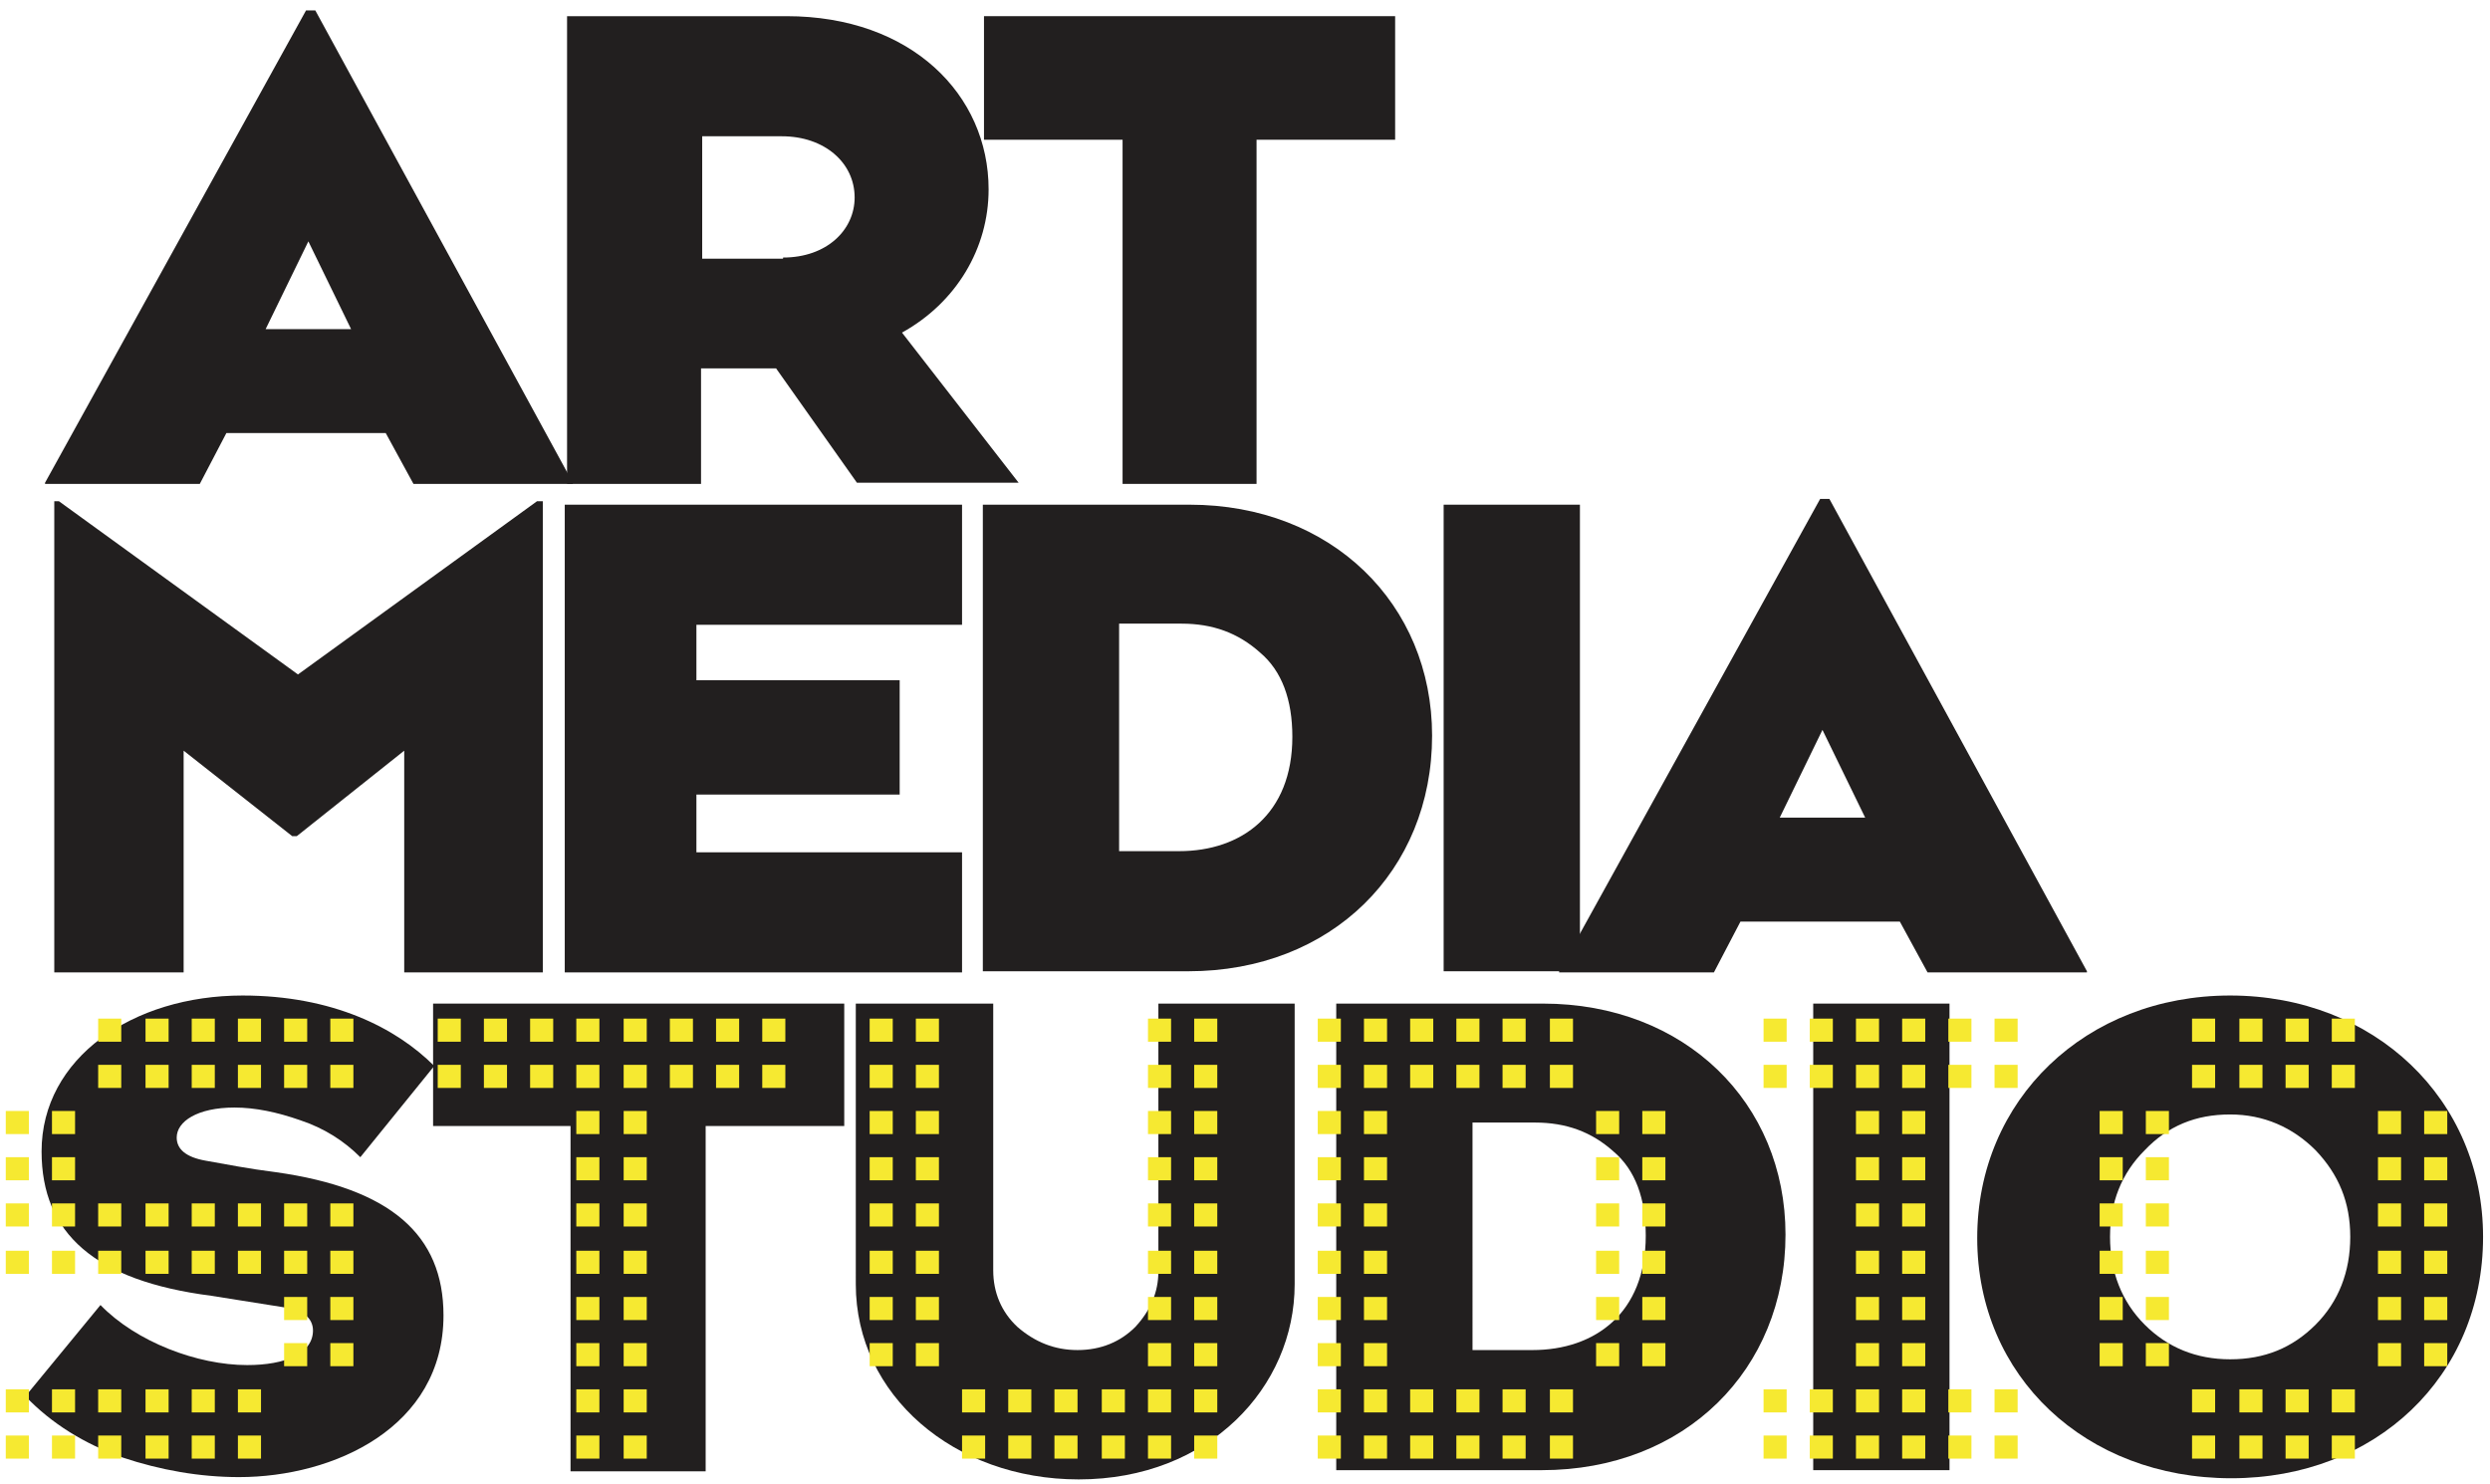 <?xml version="1.0" encoding="utf-8"?>
<!-- Generator: Adobe Illustrator 22.0.1, SVG Export Plug-In . SVG Version: 6.00 Build 0)  -->
<svg version="1.1" id="Layer_1" xmlns="http://www.w3.org/2000/svg" xmlns:xlink="http://www.w3.org/1999/xlink" x="0px" y="0px"
	 viewBox="0 0 215.6 128.5" style="enable-background:new 0 0 215.6 128.5;" xml:space="preserve">
<style type="text/css">
	.st0{fill:#221F1F;}
	.st1{clip-path:url(#SVGID_2_);fill:#F6E931;}
</style>
<g>
	<path class="st0" d="M35.8,41.9l-2.4-4.4H19.6l-2.3,4.4H3.9v-0.1L26.5,0.9h0.8l22.3,40.9v0.1H35.8z M23,28.5h7.4l-3.7-7.6L23,28.5z
		"/>
	<path class="st0" d="M60.7,32v9.9H49.1V1.4h19c10.8,0,17.5,6.8,17.5,15c0,5.1-2.8,9.8-7.5,12.4l10.1,13H74.2l-7-9.9H60.7z
		 M67.8,22.3c3.8,0,6.2-2.4,6.2-5.2c0-3-2.6-5.3-6.3-5.3h-6.9v10.6H67.8z"/>
	<polygon class="st0" points="108.8,41.9 97.2,41.9 97.2,12.1 85.2,12.1 85.2,1.4 120.8,1.4 120.8,12.1 108.8,12.1 	"/>
	<polygon class="st0" points="4.7,84.2 4.7,43.4 5.1,43.4 25.8,58.4 46.5,43.4 47,43.4 47,84.2 35,84.2 35,65 25.7,72.4 25.3,72.4 
		15.9,65 15.9,84.2 	"/>
	<polygon class="st0" points="48.9,84.2 48.9,43.7 83.3,43.7 83.3,54.1 60.3,54.1 60.3,58.9 77.9,58.9 77.9,68.8 60.3,68.8 
		60.3,73.8 83.3,73.8 83.3,84.2 	"/>
	<path class="st0" d="M85.1,84.2V43.7H103c12.3,0,21,8.6,21,20c0,11.7-8.7,20.4-21.1,20.4H85.1z M96.9,73.7h5.2
		c5.4,0,9.8-3.2,9.8-9.9c0-3.2-0.9-5.7-2.8-7.3c-1.9-1.7-4.1-2.5-6.8-2.5h-5.4V73.7z"/>
	<rect x="125" y="43.7" class="st0" width="11.8" height="40.4"/>
	<path class="st0" d="M166.9,84.2l-2.4-4.4h-13.8l-2.3,4.4h-13.4v-0.1l22.6-40.9h0.8l22.3,40.9v0.1H166.9z M154.1,70.8h7.4l-3.7-7.6
		L154.1,70.8z"/>
	<path class="st0" d="M8.7,113c3.1,3.2,8.4,5.2,12.7,5.2c3.3,0,5.7-1,5.7-3c0-1-0.8-1.8-2.5-2l-6.3-1c-10.1-1.3-14.7-5.4-14.7-12.5
		c0-8.1,7.9-13.5,17.4-13.5c7.8,0,13.3,2.8,16.6,6.1l-6.4,7.9c-1.4-1.4-3.1-2.5-5.2-3.2c-2-0.7-3.9-1.1-5.7-1.1c-3.2,0-5,1.2-5,2.6
		c0,1,0.8,1.7,2.5,2c1.7,0.3,3.7,0.7,6.1,1c9.9,1.4,14.5,5.4,14.5,12.4c0,9.7-9.5,14-17.7,14c-3.4,0-6.8-0.6-10.1-1.7
		c-3.3-1.2-6.1-2.9-8.4-5.3L8.7,113z"/>
	<polygon class="st0" points="61.1,127.4 49.4,127.4 49.4,97.5 37.5,97.5 37.5,86.9 73.1,86.9 73.1,97.5 61.1,97.5 	"/>
	<path class="st0" d="M74.3,86.9H86V110c0,1.9,0.7,3.6,2.1,4.9c1.5,1.3,3.2,2,5.2,2c2,0,3.7-0.7,5-2c1.3-1.4,2-3,2-4.8V86.9h11.8
		v24.3c0,8.9-7.4,16.9-18.7,16.9c-10.8,0-19.3-7.3-19.3-16.9V86.9z"/>
	<path class="st0" d="M115.7,127.4V86.9h17.9c12.3,0,21,8.6,21,20c0,11.7-8.7,20.4-21.1,20.4H115.7z M127.5,116.9h5.2
		c5.4,0,9.8-3.2,9.8-9.9c0-3.2-0.9-5.7-2.8-7.3c-1.9-1.7-4.1-2.5-6.8-2.5h-5.4V116.9z"/>
	<rect x="157" y="86.9" class="st0" width="11.8" height="40.4"/>
	<path class="st0" d="M171.2,107.2c0-12,9.4-21,21.9-21c12.5,0,21.9,9,21.9,20.9c0,12.1-9.3,20.9-21.8,20.9
		C180.6,128,171.2,119.2,171.2,107.2 M185.7,114.7c2,2,4.5,3,7.4,3c3,0,5.4-1,7.4-3c2-2,3-4.6,3-7.6c0-3-1-5.4-3-7.5
		c-2-2-4.5-3.1-7.4-3.1c-3,0-5.4,1-7.4,3.1c-2,2-3,4.5-3,7.5C182.7,110.1,183.7,112.7,185.7,114.7"/>
	<g>
		<g>
			<defs>
				<rect id="SVGID_1_" x="0.5" y="88.2" width="211.4" height="38.2"/>
			</defs>
			<clipPath id="SVGID_2_">
				<use xlink:href="#SVGID_1_"  style="overflow:visible;"/>
			</clipPath>
			<path class="st1" d="M0.5,96.2h2v2h-2V96.2z M0.5,100.2h2v2h-2V100.2z M0.5,104.2h2v2h-2V104.2z M0.5,108.3h2v2h-2V108.3z
				 M0.5,120.3h2v2h-2V120.3z M0.5,124.3h2v2h-2V124.3z M4.5,96.2h2v2h-2V96.2z M4.5,100.2h2v2h-2V100.2z M4.5,104.2h2v2h-2V104.2z
				 M4.5,108.3h2v2h-2V108.3z M4.5,120.3h2v2h-2V120.3z M4.5,124.3h2v2h-2V124.3z M8.5,88.2h2v2h-2V88.2z M8.5,92.2h2v2h-2V92.2z
				 M8.5,104.2h2v2h-2V104.2z M8.5,108.3h2v2h-2V108.3z M8.5,120.3h2v2h-2V120.3z M8.5,124.3h2v2h-2V124.3z M12.6,88.2h2v2h-2V88.2z
				 M12.6,92.2h2v2h-2V92.2z M12.6,104.2h2v2h-2V104.2z M12.6,108.3h2v2h-2V108.3z M12.6,120.3h2v2h-2V120.3z M12.6,124.3h2v2h-2
				V124.3z M16.6,88.2h2v2h-2V88.2z M16.6,92.2h2v2h-2V92.2z M16.6,104.2h2v2h-2V104.2z M16.6,108.3h2v2h-2V108.3z M16.6,120.3h2v2
				h-2V120.3z M16.6,124.3h2v2h-2V124.3z M20.6,88.2h2v2h-2V88.2z M20.6,92.2h2v2h-2V92.2z M20.6,104.2h2v2h-2V104.2z M20.6,108.3h2
				v2h-2V108.3z M20.6,120.3h2v2h-2V120.3z M20.6,124.3h2v2h-2V124.3z M24.6,88.2h2v2h-2V88.2z M24.6,92.2h2v2h-2V92.2z M24.6,104.2
				h2v2h-2V104.2z M24.6,108.3h2v2h-2V108.3z M24.6,112.3h2v2h-2V112.3z M24.6,116.3h2v2h-2V116.3z M28.6,88.2h2v2h-2V88.2z
				 M28.6,92.2h2v2h-2V92.2z M28.6,104.2h2v2h-2V104.2z M28.6,108.3h2v2h-2V108.3z M28.6,112.3h2v2h-2V112.3z M28.6,116.3h2v2h-2
				V116.3z"/>
			<path class="st1" d="M37.9,88.2h2v2h-2V88.2z M37.9,92.2h2v2h-2V92.2z M41.9,88.2h2v2h-2V88.2z M41.9,92.2h2v2h-2V92.2z
				 M45.9,88.2h2v2h-2V88.2z M45.9,92.2h2v2h-2V92.2z M49.9,88.2h2v2h-2V88.2z M49.9,92.2h2v2h-2V92.2z M49.9,96.2h2v2h-2V96.2z
				 M49.9,100.2h2v2h-2V100.2z M49.9,104.2h2v2h-2V104.2z M49.9,108.3h2v2h-2V108.3z M49.9,112.3h2v2h-2V112.3z M49.9,116.3h2v2h-2
				V116.3z M49.9,120.3h2v2h-2V120.3z M49.9,124.3h2v2h-2V124.3z M54,88.2h2v2h-2V88.2z M54,92.2h2v2h-2V92.2z M54,96.2h2v2h-2V96.2
				z M54,100.2h2v2h-2V100.2z M54,104.2h2v2h-2V104.2z M54,108.3h2v2h-2V108.3z M54,112.3h2v2h-2V112.3z M54,116.3h2v2h-2V116.3z
				 M54,120.3h2v2h-2V120.3z M54,124.3h2v2h-2V124.3z M58,88.2h2v2h-2V88.2z M58,92.2h2v2h-2V92.2z M62,88.2h2v2h-2V88.2z M62,92.2
				h2v2h-2V92.2z M66,88.2h2v2h-2V88.2z M66,92.2h2v2h-2V92.2z"/>
			<path class="st1" d="M75.3,88.2h2v2h-2V88.2z M75.3,92.2h2v2h-2V92.2z M75.3,96.2h2v2h-2V96.2z M75.3,100.2h2v2h-2V100.2z
				 M75.3,104.2h2v2h-2V104.2z M75.3,108.3h2v2h-2V108.3z M75.3,112.3h2v2h-2V112.3z M75.3,116.3h2v2h-2V116.3z M79.3,88.2h2v2h-2
				V88.2z M79.3,92.2h2v2h-2V92.2z M79.3,96.2h2v2h-2V96.2z M79.3,100.2h2v2h-2V100.2z M79.3,104.2h2v2h-2V104.2z M79.3,108.3h2v2
				h-2V108.3z M79.3,112.3h2v2h-2V112.3z M79.3,116.3h2v2h-2V116.3z M83.3,120.3h2v2h-2V120.3z M83.3,124.3h2v2h-2V124.3z
				 M87.3,120.3h2v2h-2V120.3z M87.3,124.3h2v2h-2V124.3z M91.3,120.3h2v2h-2V120.3z M91.3,124.3h2v2h-2V124.3z M95.4,120.3h2v2h-2
				V120.3z M95.4,124.3h2v2h-2V124.3z M99.4,88.2h2v2h-2V88.2z M99.4,92.2h2v2h-2V92.2z M99.4,96.2h2v2h-2V96.2z M99.4,100.2h2v2h-2
				V100.2z M99.4,104.2h2v2h-2V104.2z M99.4,108.3h2v2h-2V108.3z M99.4,112.3h2v2h-2V112.3z M99.4,116.3h2v2h-2V116.3z M99.4,120.3
				h2v2h-2V120.3z M99.4,124.3h2v2h-2V124.3z M103.4,88.2h2v2h-2V88.2z M103.4,92.2h2v2h-2V92.2z M103.4,96.2h2v2h-2V96.2z
				 M103.4,100.2h2v2h-2V100.2z M103.4,104.2h2v2h-2V104.2z M103.4,108.3h2v2h-2V108.3z M103.4,112.3h2v2h-2V112.3z M103.4,116.3h2
				v2h-2V116.3z M103.4,120.3h2v2h-2V120.3z M103.4,124.3h2v2h-2V124.3z"/>
			<path class="st1" d="M114.1,88.2h2v2h-2V88.2z M114.1,92.2h2v2h-2V92.2z M114.1,96.2h2v2h-2V96.2z M114.1,100.2h2v2h-2V100.2z
				 M114.1,104.2h2v2h-2V104.2z M114.1,108.3h2v2h-2V108.3z M114.1,112.3h2v2h-2V112.3z M114.1,116.3h2v2h-2V116.3z M114.1,120.3h2
				v2h-2V120.3z M114.1,124.3h2v2h-2V124.3z M118.1,88.2h2v2h-2V88.2z M118.1,92.2h2v2h-2V92.2z M118.1,96.2h2v2h-2V96.2z
				 M118.1,100.2h2v2h-2V100.2z M118.1,104.2h2v2h-2V104.2z M118.1,108.3h2v2h-2V108.3z M118.1,112.3h2v2h-2V112.3z M118.1,116.3h2
				v2h-2V116.3z M118.1,120.3h2v2h-2V120.3z M118.1,124.3h2v2h-2V124.3z M122.1,88.2h2v2h-2V88.2z M122.1,92.2h2v2h-2V92.2z
				 M122.1,120.3h2v2h-2V120.3z M122.1,124.3h2v2h-2V124.3z M126.1,88.2h2v2h-2V88.2z M126.1,92.2h2v2h-2V92.2z M126.1,120.3h2v2h-2
				V120.3z M126.1,124.3h2v2h-2V124.3z M130.1,88.2h2v2h-2V88.2z M130.1,92.2h2v2h-2V92.2z M130.1,120.3h2v2h-2V120.3z M130.1,124.3
				h2v2h-2V124.3z M134.2,88.2h2v2h-2V88.2z M134.2,92.2h2v2h-2V92.2z M134.2,120.3h2v2h-2V120.3z M134.2,124.3h2v2h-2V124.3z
				 M138.2,96.2h2v2h-2V96.2z M138.2,100.2h2v2h-2V100.2z M138.2,104.2h2v2h-2V104.2z M138.2,108.3h2v2h-2V108.3z M138.2,112.3h2v2
				h-2V112.3z M138.2,116.3h2v2h-2V116.3z M142.2,96.2h2v2h-2V96.2z M142.2,100.2h2v2h-2V100.2z M142.2,104.2h2v2h-2V104.2z
				 M142.2,108.3h2v2h-2V108.3z M142.2,112.3h2v2h-2V112.3z M142.2,116.3h2v2h-2V116.3z"/>
			<path class="st1" d="M152.7,88.2h2v2h-2V88.2z M152.7,92.2h2v2h-2V92.2z M152.7,120.3h2v2h-2V120.3z M152.7,124.3h2v2h-2V124.3z
				 M156.7,88.2h2v2h-2V88.2z M156.7,92.2h2v2h-2V92.2z M156.7,120.3h2v2h-2V120.3z M156.7,124.3h2v2h-2V124.3z M160.7,88.2h2v2h-2
				V88.2z M160.7,92.2h2v2h-2V92.2z M160.7,96.2h2v2h-2V96.2z M160.7,100.2h2v2h-2V100.2z M160.7,104.2h2v2h-2V104.2z M160.7,108.3
				h2v2h-2V108.3z M160.7,112.3h2v2h-2V112.3z M160.7,116.3h2v2h-2V116.3z M160.7,120.3h2v2h-2V120.3z M160.7,124.3h2v2h-2V124.3z
				 M164.7,88.2h2v2h-2V88.2z M164.7,92.2h2v2h-2V92.2z M164.7,96.2h2v2h-2V96.2z M164.7,100.2h2v2h-2V100.2z M164.7,104.2h2v2h-2
				V104.2z M164.7,108.3h2v2h-2V108.3z M164.7,112.3h2v2h-2V112.3z M164.7,116.3h2v2h-2V116.3z M164.7,120.3h2v2h-2V120.3z
				 M164.7,124.3h2v2h-2V124.3z M168.7,88.2h2v2h-2V88.2z M168.7,92.2h2v2h-2V92.2z M168.7,120.3h2v2h-2V120.3z M168.7,124.3h2v2h-2
				V124.3z M172.7,88.2h2v2h-2V88.2z M172.7,92.2h2v2h-2V92.2z M172.7,120.3h2v2h-2V120.3z M172.7,124.3h2v2h-2V124.3z"/>
			<path class="st1" d="M181.8,96.2h2v2h-2V96.2z M181.8,100.2h2v2h-2V100.2z M181.8,104.2h2v2h-2V104.2z M181.8,108.3h2v2h-2V108.3
				z M181.8,112.3h2v2h-2V112.3z M181.8,116.3h2v2h-2V116.3z M185.8,96.2h2v2h-2V96.2z M185.8,100.2h2v2h-2V100.2z M185.8,104.2h2v2
				h-2V104.2z M185.8,108.3h2v2h-2V108.3z M185.8,112.3h2v2h-2V112.3z M185.8,116.3h2v2h-2V116.3z M189.8,88.2h2v2h-2V88.2z
				 M189.8,92.2h2v2h-2V92.2z M189.8,120.3h2v2h-2V120.3z M189.8,124.3h2v2h-2V124.3z M193.9,88.2h2v2h-2V88.2z M193.9,92.2h2v2h-2
				V92.2z M193.9,120.3h2v2h-2V120.3z M193.9,124.3h2v2h-2V124.3z M197.9,88.2h2v2h-2V88.2z M197.9,92.2h2v2h-2V92.2z M197.9,120.3
				h2v2h-2V120.3z M197.9,124.3h2v2h-2V124.3z M201.9,88.2h2v2h-2V88.2z M201.9,92.2h2v2h-2V92.2z M201.9,120.3h2v2h-2V120.3z
				 M201.9,124.3h2v2h-2V124.3z M205.9,96.2h2v2h-2V96.2z M205.9,100.2h2v2h-2V100.2z M205.9,104.2h2v2h-2V104.2z M205.9,108.3h2v2
				h-2V108.3z M205.9,112.3h2v2h-2V112.3z M205.9,116.3h2v2h-2V116.3z M209.9,96.2h2v2h-2V96.2z M209.9,100.2h2v2h-2V100.2z
				 M209.9,104.2h2v2h-2V104.2z M209.9,108.3h2v2h-2V108.3z M209.9,112.3h2v2h-2V112.3z M209.9,116.3h2v2h-2V116.3z"/>
		</g>
	</g>
</g>
</svg>
